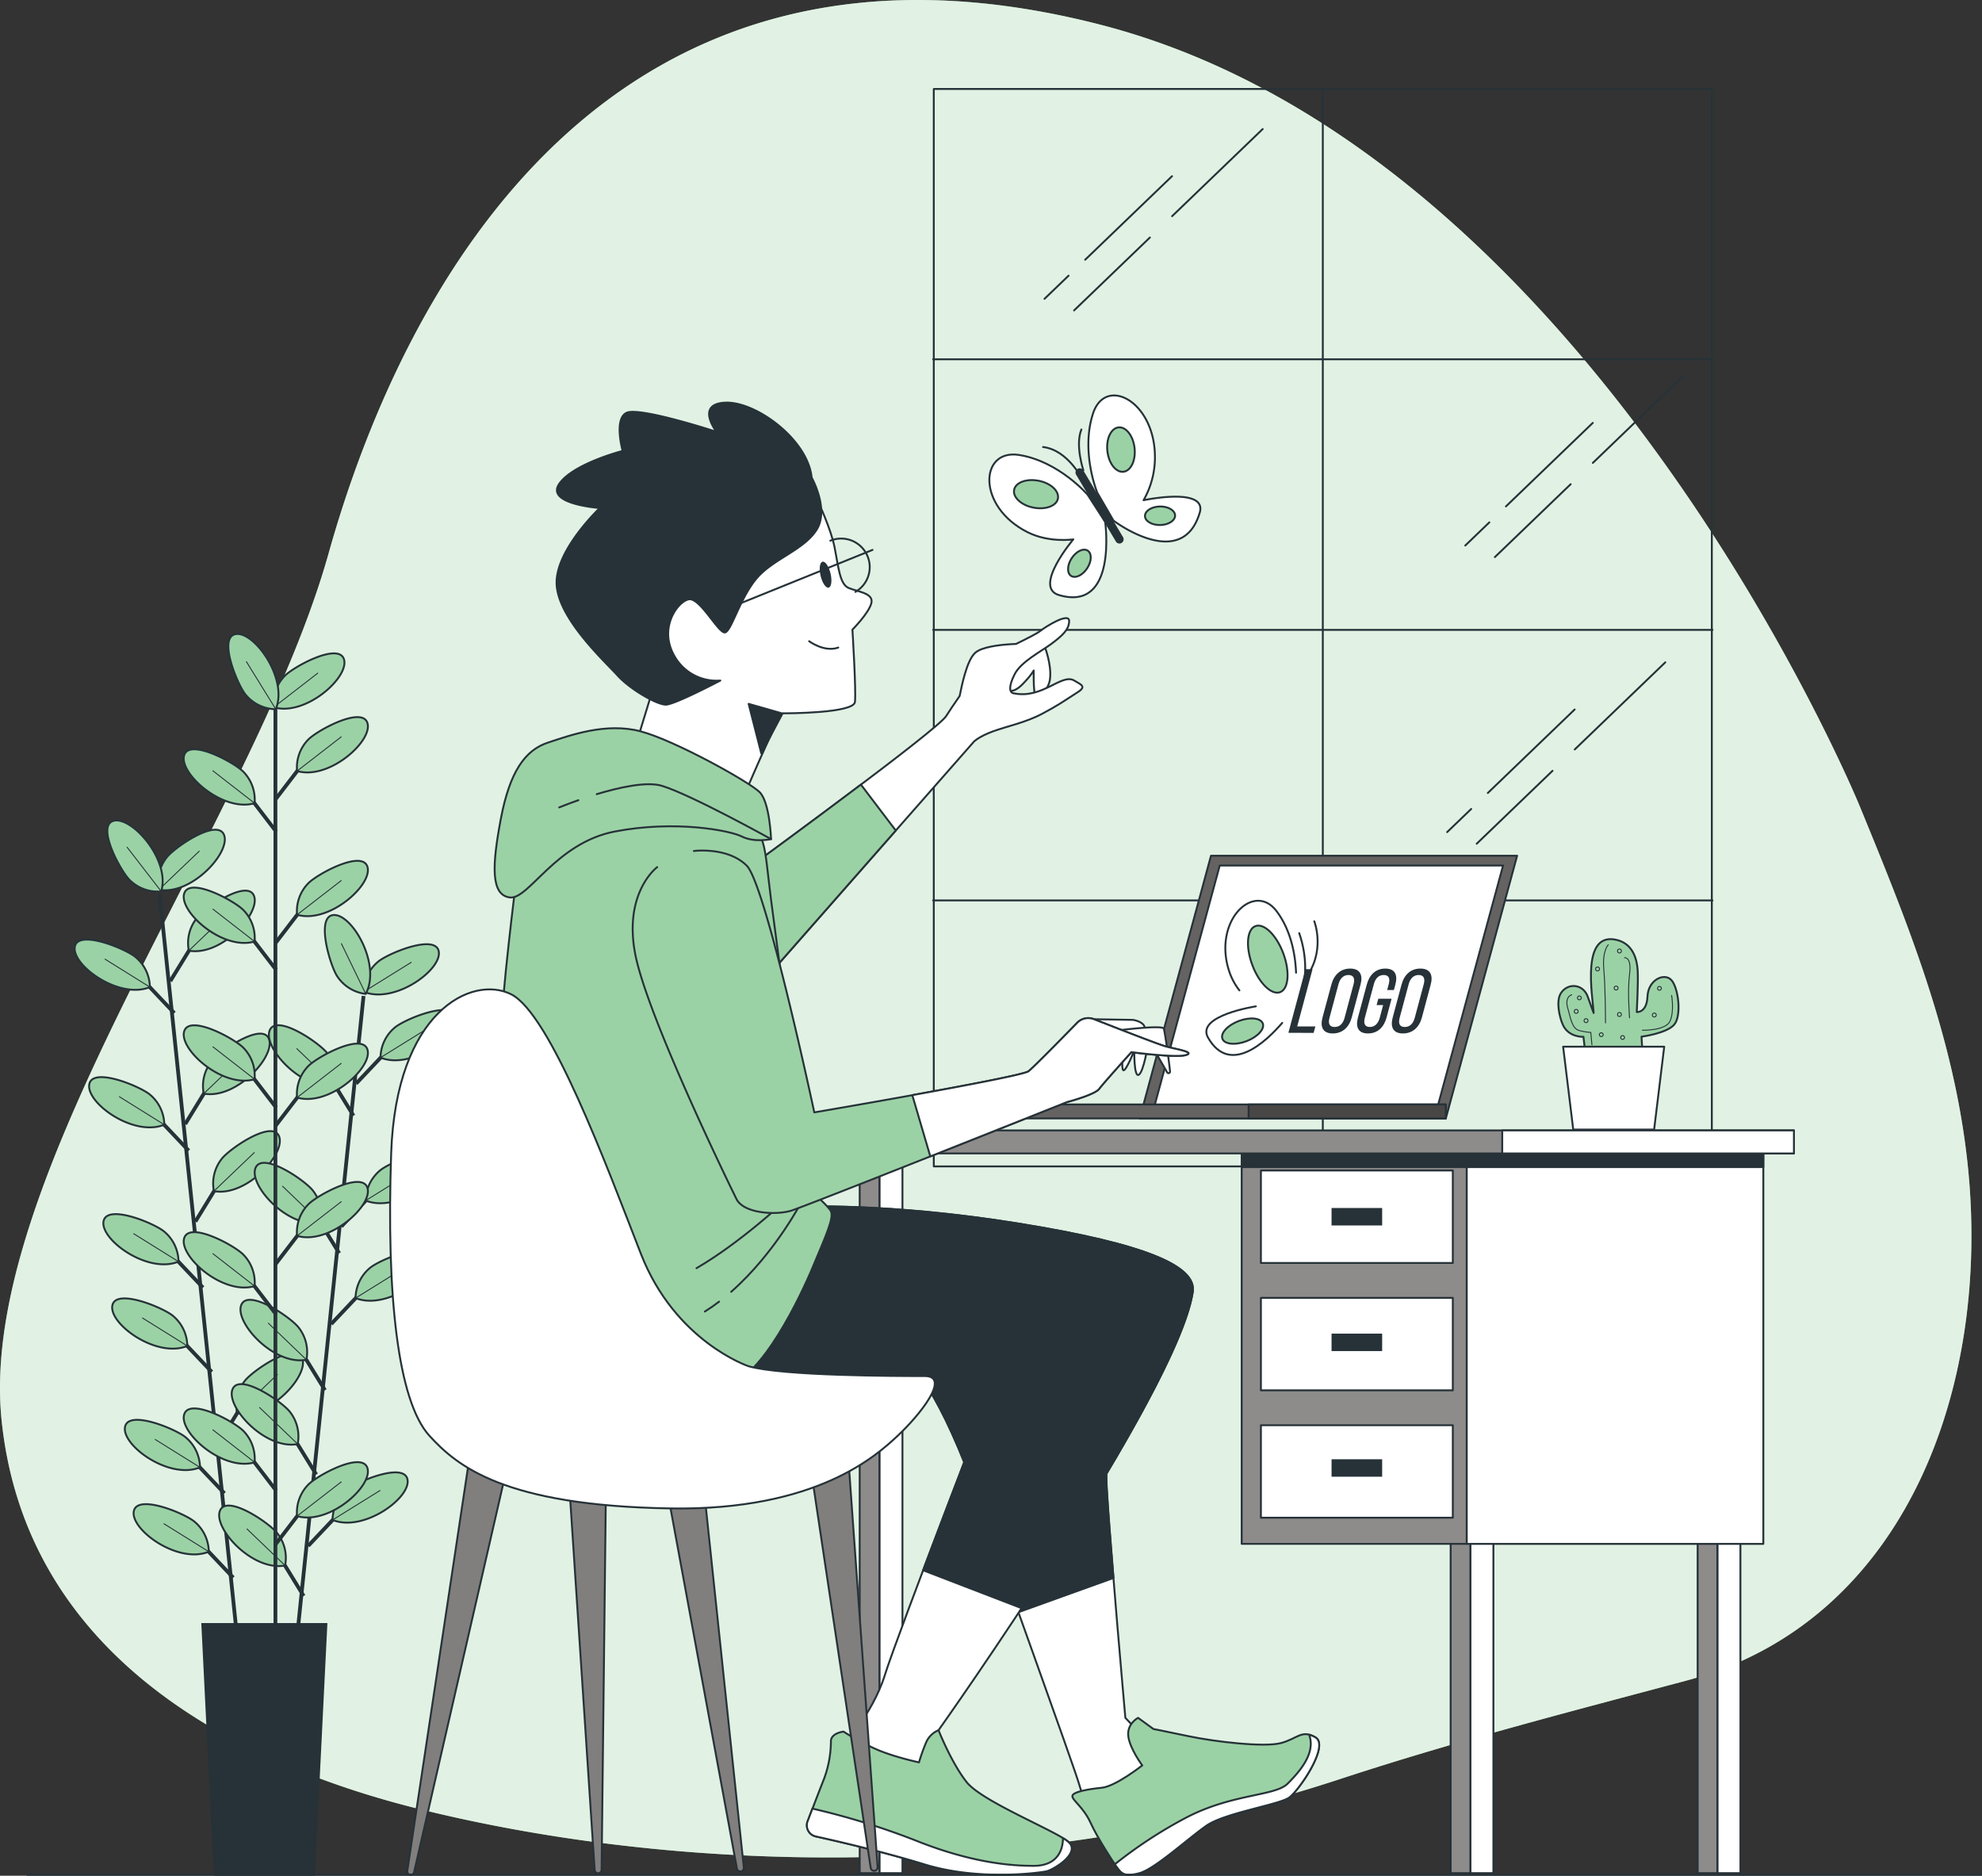 <svg id="Layer_1" data-name="Layer 1" xmlns="http://www.w3.org/2000/svg" viewBox="0 0 1045.9 989.69"><rect x="0" y="0" width="1045.9" height="989.69" fill="#333333" stroke="none"/><defs><style>.cls-1,.cls-4,.cls-8{fill:#9bd2a5;}.cls-2,.cls-6{fill:#fff;}.cls-2{opacity:0.7;}.cls-3,.cls-5,.cls-7,.cls-9{fill:none;}.cls-10,.cls-11,.cls-13,.cls-14,.cls-15,.cls-16,.cls-3,.cls-4,.cls-5,.cls-6,.cls-7,.cls-8,.cls-9{stroke:#263238;}.cls-11,.cls-13,.cls-14,.cls-15,.cls-16,.cls-3,.cls-4,.cls-5,.cls-6{stroke-linecap:round;stroke-linejoin:round;}.cls-5,.cls-9{stroke-width:0.5px;}.cls-10,.cls-7,.cls-8,.cls-9{stroke-miterlimit:10;}.cls-7{stroke-width:2px;}.cls-10,.cls-12,.cls-15{fill:#263238;}.cls-11{fill:#656262;}.cls-13{fill:#494646;}.cls-14{fill:#8e8b8b;}.cls-16{fill:#817e7e;}</style></defs><path class="cls-1" d="M998.64,470.7S857,125.17,598,58.45s-367.56,137.3-407.25,278.8S4.87,666.1,18.15,794.79c12.62,122.29,119.8,180.14,219.91,205,127.24,31.55,271.83,33.94,399.55,7.65a829.66,829.66,0,0,0,89.78-24.31c60-19.56,118.91-34.72,179.69-50.94,115.62-30.84,161.44-155,148.39-273.88C1048.13,591.4,1023.62,531.56,998.64,470.7Z" transform="translate(-17.3 -45.41)"/><path class="cls-2" d="M998.64,470.7S857,125.17,598,58.45s-367.56,137.3-407.25,278.8S4.87,666.1,18.15,794.79c12.62,122.29,119.8,180.14,219.91,205,127.24,31.55,271.83,33.94,399.55,7.65a829.66,829.66,0,0,0,89.78-24.31c60-19.56,118.91-34.72,179.69-50.94,115.62-30.84,161.44-155,148.39-273.88C1048.13,591.4,1023.62,531.56,998.64,470.7Z" transform="translate(-17.3 -45.41)"/><rect class="cls-3" x="492.76" y="46.95" width="410.57" height="568.48"/><line class="cls-3" x1="698.05" y1="47.28" x2="698.05" y2="617.4"/><line class="cls-3" x1="903.68" y1="332.34" x2="492.42" y2="332.34"/><line class="cls-3" x1="903.68" y1="189.58" x2="492.42" y2="189.58"/><line class="cls-3" x1="903.68" y1="475.1" x2="492.42" y2="475.1"/><line class="cls-3" x1="828.84" y1="255.48" x2="788.83" y2="293.95"/><line class="cls-3" x1="888.36" y1="198.25" x2="840.55" y2="244.23"/><line class="cls-3" x1="785.92" y1="275.62" x2="773.22" y2="287.83"/><line class="cls-3" x1="840.51" y1="223.13" x2="794.68" y2="267.2"/><line class="cls-3" x1="606.8" y1="125.32" x2="566.79" y2="163.79"/><line class="cls-3" x1="666.32" y1="68.09" x2="618.51" y2="114.07"/><line class="cls-3" x1="563.88" y1="145.46" x2="551.18" y2="157.67"/><line class="cls-3" x1="618.47" y1="92.97" x2="572.64" y2="137.04"/><line class="cls-3" x1="819.27" y1="406.7" x2="779.26" y2="445.17"/><line class="cls-3" x1="878.79" y1="349.46" x2="830.98" y2="395.44"/><line class="cls-3" x1="776.35" y1="426.84" x2="763.65" y2="439.05"/><line class="cls-3" x1="830.94" y1="374.35" x2="785.11" y2="418.41"/><path class="cls-4" d="M854.62,607.25l-1.74-14.79s-7.85.45-10.88-6.38c-1.84-4.15-3.69-12.53-1-16.67,3.66-5.63,11.79-4.87,14.15,1.89,2.1,6,3.13,8.58,3.13,8.58-.51-8.7-7.06-43.73,12.66-38.41,8,2.17,10.21,9.92,10.57,16s-.48,21.92-.48,21.92,5.29.57,5.65-8.21,8.9-12.78,12.64-8.62,5.49,19,1.37,23.58-17.16,6.25-17.16,6.25l.87,14.84Z" transform="translate(-17.3 -45.41)"/><path class="cls-5" d="M866,543.91s-3.26,3-2.37,13.05.89,28.16.89,28.16" transform="translate(-17.3 -45.41)"/><path class="cls-5" d="M874.55,550.73s3.86-.59,2.67,8.6,0,23.12,0,23.12" transform="translate(-17.3 -45.41)"/><path class="cls-5" d="M846.69,570.3s-3.86.89-2.08,7.11,2.37,11,6.52,11.86a32.37,32.37,0,0,0,5.63.89l.6,6.52" transform="translate(-17.3 -45.41)"/><path class="cls-5" d="M884,589s12.15.3,14.53-4.74.88-13.64.88-13.64" transform="translate(-17.3 -45.41)"/><path class="cls-5" d="M851.73,571.93a1,1,0,1,1-1-1A1,1,0,0,1,851.73,571.93Z" transform="translate(-17.3 -45.41)"/><circle class="cls-5" cx="836.95" cy="538.53" r="1.04"/><circle class="cls-5" cx="831.76" cy="533.64" r="1.04"/><circle class="cls-5" cx="852.81" cy="521.33" r="1.04"/><circle class="cls-5" cx="843.02" cy="511.25" r="1.04"/><path class="cls-5" d="M874.55,592.83a1,1,0,1,1-1-1A1,1,0,0,1,874.55,592.83Z" transform="translate(-17.3 -45.41)"/><path class="cls-5" d="M863.29,591.34a1,1,0,1,1-1-1A1,1,0,0,1,863.29,591.34Z" transform="translate(-17.3 -45.41)"/><circle class="cls-5" cx="854.59" cy="501.77" r="1.04"/><path class="cls-5" d="M894,566.89a1,1,0,1,1-1-1A1,1,0,0,1,894,566.89Z" transform="translate(-17.3 -45.41)"/><circle class="cls-5" cx="872.97" cy="535.56" r="1.04"/><circle class="cls-5" cx="854.59" cy="535.27" r="1.04"/><polygon class="cls-6" points="878.21 552.27 824.86 552.27 830.2 596 872.88 596 878.21 552.27"/><line class="cls-7" x1="84.18" y1="471.63" x2="125.01" y2="862.79"/><line class="cls-7" x1="118.43" y1="787.93" x2="99.92" y2="768.39"/><path class="cls-8" d="M122.84,819.65a21,21,0,0,0-7.37-15.7c-4.75-4.24-29.75-14.76-32.12-6C80.77,807.57,106.36,826.38,122.84,819.65Z" transform="translate(-17.3 -45.41)"/><line class="cls-9" x1="105.54" y1="774.24" x2="81.74" y2="759.41"/><line class="cls-7" x1="123.07" y1="832.42" x2="104.56" y2="812.87"/><path class="cls-8" d="M127.48,864.14a21,21,0,0,0-7.36-15.7c-4.75-4.24-29.75-14.76-32.13-6C85.41,852.06,111,870.87,127.48,864.14Z" transform="translate(-17.3 -45.41)"/><line class="cls-9" x1="110.19" y1="818.73" x2="86.38" y2="803.9"/><line class="cls-7" x1="107.1" y1="679.38" x2="88.59" y2="659.83"/><path class="cls-8" d="M111.51,711.09a21,21,0,0,0-7.36-15.7c-4.76-4.24-29.76-14.76-32.13-5.95C69.44,699,95,717.82,111.51,711.09Z" transform="translate(-17.3 -45.41)"/><line class="cls-9" x1="94.21" y1="665.69" x2="70.41" y2="650.86"/><line class="cls-7" x1="111.74" y1="723.86" x2="93.23" y2="704.32"/><path class="cls-8" d="M116.15,755.58a21,21,0,0,0-7.36-15.7c-4.75-4.24-29.75-14.76-32.12-6C74.08,743.5,99.67,762.31,116.15,755.58Z" transform="translate(-17.3 -45.41)"/><line class="cls-9" x1="98.86" y1="710.17" x2="75.06" y2="695.34"/><line class="cls-7" x1="99.56" y1="607.11" x2="81.05" y2="587.57"/><path class="cls-8" d="M104,638.83a21,21,0,0,0-7.37-15.7c-4.75-4.24-29.75-14.76-32.12-6C61.9,626.75,87.49,645.56,104,638.83Z" transform="translate(-17.3 -45.41)"/><line class="cls-9" x1="86.67" y1="593.42" x2="62.87" y2="578.59"/><line class="cls-7" x1="91.98" y1="534.53" x2="73.47" y2="514.98"/><path class="cls-8" d="M96.39,566.25A21,21,0,0,0,89,550.55c-4.75-4.24-29.75-14.76-32.12-6C54.33,554.17,79.91,573,96.39,566.25Z" transform="translate(-17.3 -45.41)"/><line class="cls-9" x1="79.1" y1="520.84" x2="55.3" y2="506.01"/><line class="cls-7" x1="115.32" y1="761.61" x2="129.39" y2="738.67"/><path class="cls-8" d="M142.39,791a21,21,0,0,1,4-16.88c3.77-5.13,26.06-20.58,30.2-12.46C181.06,770.46,159.91,794.15,142.39,791Z" transform="translate(-17.3 -45.41)"/><line class="cls-9" x1="125.1" y1="745.56" x2="146.53" y2="725.07"/><line class="cls-7" x1="103.1" y1="644.54" x2="117.17" y2="621.6"/><path class="cls-8" d="M130.18,673.89a20.93,20.93,0,0,1,4-16.88c3.77-5.13,26.06-20.58,30.2-12.46C168.84,653.39,147.69,677.08,130.18,673.89Z" transform="translate(-17.3 -45.41)"/><line class="cls-9" x1="112.88" y1="628.49" x2="134.31" y2="608.01"/><line class="cls-7" x1="97.73" y1="593.1" x2="111.8" y2="570.15"/><path class="cls-8" d="M124.81,622.45a20.93,20.93,0,0,1,4-16.88c3.77-5.13,26.06-20.59,30.2-12.46C163.48,602,142.32,625.63,124.81,622.45Z" transform="translate(-17.3 -45.41)"/><line class="cls-9" x1="107.51" y1="577.04" x2="128.94" y2="556.56"/><line class="cls-7" x1="89.86" y1="517.68" x2="103.93" y2="494.73"/><path class="cls-8" d="M116.94,547a20.93,20.93,0,0,1,4-16.88c3.77-5.14,26.06-20.59,30.2-12.46C155.6,526.52,134.45,550.21,116.94,547Z" transform="translate(-17.3 -45.41)"/><line class="cls-9" x1="99.64" y1="501.62" x2="121.07" y2="481.14"/><path class="cls-8" d="M101.14,514.86a20.93,20.93,0,0,1,4-16.88c3.77-5.13,26.06-20.58,30.2-12.46C139.81,494.36,118.65,518,101.14,514.86Z" transform="translate(-17.3 -45.41)"/><line class="cls-9" x1="83.84" y1="469.45" x2="105.27" y2="448.97"/><path class="cls-8" d="M102.38,515.74A20.93,20.93,0,0,1,86,510c-4.71-4.29-17.74-28.08-9.23-31.34C86.05,475.14,107.38,498.66,102.38,515.74Z" transform="translate(-17.3 -45.41)"/><line class="cls-9" x1="85.08" y1="470.34" x2="66.96" y2="446.88"/><line class="cls-7" x1="191.85" y1="525.5" x2="151.26" y2="916.69"/><line class="cls-7" x1="160.24" y1="842.08" x2="146.15" y2="819.14"/><path class="cls-8" d="M167.75,871.43a21,21,0,0,0-4-16.88C160,849.43,137.7,834,133.56,842.11,129.06,851,150.23,874.63,167.75,871.43Z" transform="translate(-17.3 -45.41)"/><line class="cls-9" x1="150.45" y1="826.03" x2="130.21" y2="806.61"/><line class="cls-7" x1="171.5" y1="733.51" x2="157.42" y2="710.58"/><path class="cls-8" d="M179,762.87A21,21,0,0,0,175,746c-3.77-5.13-26.07-20.57-30.2-12.44C140.33,742.39,161.5,766.06,179,762.87Z" transform="translate(-17.3 -45.41)"/><line class="cls-9" x1="161.71" y1="717.46" x2="141.48" y2="698.05"/><line class="cls-7" x1="166.89" y1="778" x2="152.8" y2="755.07"/><path class="cls-8" d="M174.39,807.36a21,21,0,0,0-4-16.88c-3.78-5.13-26.08-20.57-30.21-12.44C135.71,786.88,156.88,810.55,174.39,807.36Z" transform="translate(-17.3 -45.41)"/><line class="cls-9" x1="157.1" y1="761.95" x2="136.86" y2="742.54"/><line class="cls-7" x1="179" y1="661.24" x2="164.92" y2="638.31"/><path class="cls-8" d="M186.51,690.6a21,21,0,0,0-4-16.88c-3.77-5.13-26.07-20.57-30.2-12.44C147.83,670.12,169,693.79,186.51,690.6Z" transform="translate(-17.3 -45.41)"/><line class="cls-9" x1="169.21" y1="645.19" x2="148.98" y2="625.78"/><line class="cls-7" x1="186.53" y1="588.66" x2="172.45" y2="565.72"/><path class="cls-8" d="M194,618a20.94,20.94,0,0,0-4-16.87c-3.78-5.13-26.08-20.57-30.21-12.45C155.36,597.53,176.53,621.21,194,618Z" transform="translate(-17.3 -45.41)"/><line class="cls-9" x1="176.74" y1="572.61" x2="156.51" y2="553.19"/><line class="cls-7" x1="162.61" y1="815.68" x2="181.11" y2="796.12"/><path class="cls-8" d="M192.79,847.39a21,21,0,0,1,7.35-15.71c4.75-4.24,29.74-14.77,32.12-6C234.85,835.29,209.27,854.11,192.79,847.39Z" transform="translate(-17.3 -45.41)"/><line class="cls-9" x1="175.49" y1="801.98" x2="200.68" y2="786.35"/><line class="cls-7" x1="174.76" y1="698.6" x2="193.26" y2="679.05"/><path class="cls-8" d="M204.93,730.31a21,21,0,0,1,7.36-15.7c4.75-4.25,29.74-14.78,32.12-6C247,718.21,221.42,737,204.93,730.31Z" transform="translate(-17.3 -45.41)"/><line class="cls-9" x1="187.64" y1="684.91" x2="212.83" y2="669.27"/><line class="cls-7" x1="180.1" y1="647.15" x2="198.59" y2="627.6"/><path class="cls-8" d="M210.27,678.86a21,21,0,0,1,7.36-15.7c4.75-4.25,29.74-14.78,32.12-6C252.33,666.76,226.76,685.58,210.27,678.86Z" transform="translate(-17.3 -45.41)"/><line class="cls-9" x1="192.98" y1="633.46" x2="218.16" y2="617.82"/><line class="cls-7" x1="187.93" y1="571.73" x2="206.42" y2="552.17"/><path class="cls-8" d="M218.1,603.44a20.94,20.94,0,0,1,7.36-15.71c4.74-4.24,29.74-14.77,32.12-6C260.16,591.33,234.58,610.16,218.1,603.44Z" transform="translate(-17.3 -45.41)"/><line class="cls-9" x1="200.8" y1="558.03" x2="225.99" y2="542.4"/><path class="cls-8" d="M209.26,568.71A21,21,0,0,1,216.62,553c4.75-4.24,29.74-14.77,32.12-6C251.32,556.6,225.75,575.43,209.26,568.71Z" transform="translate(-17.3 -45.41)"/><line class="cls-9" x1="191.97" y1="523.3" x2="217.15" y2="507.67"/><path class="cls-8" d="M210.3,569.83a21,21,0,0,1-14.85-9c-3.72-5.16-11.57-31.12-2.57-32.57C202.67,526.73,218.71,554.14,210.3,569.83Z" transform="translate(-17.3 -45.41)"/><line class="cls-9" x1="193" y1="524.42" x2="180.09" y2="497.73"/><line class="cls-7" x1="145.34" y1="366.2" x2="145.34" y2="860.89"/><line class="cls-7" x1="145.73" y1="786.51" x2="129.35" y2="765.15"/><path class="cls-8" d="M151.64,817a21,21,0,0,0-5.7-16.38c-4.29-4.71-28.06-17.77-31.33-9.25C111.05,800.58,134.55,821.94,151.64,817Z" transform="translate(-17.3 -45.41)"/><line class="cls-9" x1="134.34" y1="771.55" x2="112.2" y2="754.33"/><line class="cls-7" x1="145.73" y1="693.54" x2="129.35" y2="672.18"/><path class="cls-8" d="M151.64,724a21,21,0,0,0-5.7-16.38c-4.29-4.71-28.06-17.77-31.33-9.26C111.05,707.62,134.55,729,151.64,724Z" transform="translate(-17.3 -45.41)"/><line class="cls-9" x1="134.34" y1="678.59" x2="112.2" y2="661.37"/><line class="cls-7" x1="145.73" y1="584.4" x2="129.35" y2="563.04"/><path class="cls-8" d="M151.64,614.85a21,21,0,0,0-5.7-16.38c-4.29-4.71-28.06-17.77-31.33-9.25C111.05,598.47,134.55,619.83,151.64,614.85Z" transform="translate(-17.3 -45.41)"/><line class="cls-9" x1="134.34" y1="569.44" x2="112.2" y2="552.22"/><line class="cls-7" x1="145.73" y1="511.74" x2="129.35" y2="490.38"/><path class="cls-8" d="M151.64,542.19a21,21,0,0,0-5.7-16.38c-4.29-4.71-28.06-17.76-31.33-9.25C111.05,525.81,134.55,547.18,151.64,542.19Z" transform="translate(-17.3 -45.41)"/><line class="cls-9" x1="134.34" y1="496.79" x2="112.2" y2="479.56"/><line class="cls-7" x1="145.73" y1="438.76" x2="129.35" y2="417.4"/><path class="cls-8" d="M151.64,469.22a21,21,0,0,0-5.7-16.38c-4.29-4.71-28.06-17.77-31.33-9.26C111.05,452.84,134.55,474.2,151.64,469.22Z" transform="translate(-17.3 -45.41)"/><line class="cls-9" x1="134.34" y1="423.81" x2="112.2" y2="406.59"/><line class="cls-7" x1="145.37" y1="814.9" x2="161.75" y2="793.53"/><path class="cls-8" d="M174.06,845.35a21,21,0,0,1,5.7-16.38c4.28-4.71,28.05-17.77,31.33-9.26C214.65,829,191.15,850.33,174.06,845.35Z" transform="translate(-17.3 -45.41)"/><line class="cls-9" x1="156.76" y1="799.94" x2="180.2" y2="781.79"/><line class="cls-7" x1="145.37" y1="667.04" x2="161.75" y2="645.68"/><path class="cls-8" d="M174.06,697.49a21,21,0,0,1,5.7-16.37c4.28-4.72,28.05-17.77,31.33-9.26C214.65,681.12,191.15,702.48,174.06,697.49Z" transform="translate(-17.3 -45.41)"/><line class="cls-9" x1="156.76" y1="652.09" x2="180.2" y2="633.94"/><line class="cls-7" x1="145.37" y1="594.07" x2="161.75" y2="572.7"/><path class="cls-8" d="M174.06,624.52a21,21,0,0,1,5.7-16.38c4.28-4.71,28.05-17.77,31.33-9.26C214.65,608.14,191.15,629.5,174.06,624.52Z" transform="translate(-17.3 -45.41)"/><line class="cls-9" x1="156.76" y1="579.11" x2="180.2" y2="560.96"/><line class="cls-7" x1="145.37" y1="497.61" x2="161.75" y2="476.25"/><path class="cls-8" d="M174.06,528.06a21,21,0,0,1,5.7-16.37c4.28-4.72,28.05-17.77,31.33-9.26C214.65,511.69,191.15,533.05,174.06,528.06Z" transform="translate(-17.3 -45.41)"/><line class="cls-9" x1="156.76" y1="482.66" x2="180.2" y2="464.51"/><line class="cls-7" x1="145.37" y1="421.78" x2="161.75" y2="400.42"/><path class="cls-8" d="M174.06,452.23a21,21,0,0,1,5.7-16.38c4.28-4.71,28.05-17.76,31.33-9.25C214.65,435.85,191.15,457.22,174.06,452.23Z" transform="translate(-17.3 -45.41)"/><line class="cls-9" x1="156.76" y1="406.83" x2="180.2" y2="388.68"/><path class="cls-8" d="M161.69,418.6a21,21,0,0,1,5.69-16.38c4.29-4.71,28.06-17.77,31.33-9.25C202.27,402.22,178.78,423.58,161.69,418.6Z" transform="translate(-17.3 -45.41)"/><line class="cls-9" x1="144.39" y1="373.2" x2="167.83" y2="355.05"/><path class="cls-8" d="M162.83,419.61a21,21,0,0,1-15.69-7.38c-4.24-4.76-14.73-29.77-5.92-32.13C150.8,377.53,169.58,403.14,162.83,419.61Z" transform="translate(-17.3 -45.41)"/><line class="cls-9" x1="145.53" y1="374.2" x2="129.94" y2="348.99"/><polygon class="cls-10" points="165.69 989.19 113.3 989.19 106.75 856.88 172.24 856.88 165.69 989.19"/><polygon class="cls-11" points="639.04 451.51 800.59 451.51 762.96 590.12 601.42 590.12 639.04 451.51"/><polygon class="cls-6" points="643.66 456.68 793.17 456.68 758.34 584.95 608.84 584.95 643.66 456.68"/><path class="cls-12" d="M697.18,590.35l9-33.56h3.74L701.83,587h9.58l-.91,3.4Z" transform="translate(-17.3 -45.41)"/><path class="cls-12" d="M719.87,564.89c1.37-5.12,4.8-8.43,9.93-8.43s6.83,3.31,5.46,8.43l-4.65,17.36c-1.36,5.08-4.8,8.44-10,8.44s-6.78-3.36-5.42-8.44Zm-1,17.55c-.82,3.07,0,4.84,2.69,4.84s4.45-1.77,5.27-4.84l4.75-17.74c.81-3,0-4.84-2.68-4.84s-4.47,1.82-5.28,4.84Z" transform="translate(-17.3 -45.41)"/><path class="cls-12" d="M753.63,564.89l-.77,2.88h-3.55l.82-3.07c.81-3,.1-4.84-2.63-4.84s-4.42,1.82-5.23,4.84l-4.75,17.74c-.81,3,0,4.84,2.63,4.84s4.42-1.82,5.23-4.84l1.8-6.71h-3.45l.9-3.36h7L749,582.25c-1.36,5.08-4.65,8.44-9.83,8.44s-6.63-3.36-5.27-8.44l4.65-17.36c1.36-5.08,4.65-8.43,9.78-8.43S755,559.81,753.63,564.89Z" transform="translate(-17.3 -45.41)"/><path class="cls-12" d="M756.9,564.89c1.37-5.12,4.79-8.43,9.93-8.43s6.83,3.31,5.46,8.43l-4.65,17.36c-1.36,5.08-4.8,8.44-10,8.44s-6.77-3.36-5.41-8.44Zm-1,17.55c-.82,3.07,0,4.84,2.69,4.84s4.45-1.77,5.27-4.84l4.75-17.74c.81-3,0-4.84-2.68-4.84s-4.47,1.82-5.28,4.84Z" transform="translate(-17.3 -45.41)"/><path class="cls-3" d="M701.23,558.62c-.29-7.62-2.05-21.7-10.4-32.59-12.06-15.71-33.93,5.66-24.71,32.4a33.88,33.88,0,0,0,5.21,9.54" transform="translate(-17.3 -45.41)"/><path class="cls-3" d="M680,576.4s-31.9,4.84-25.19,16.55c11.64,20.31,30.95,1.67,39.12-7.84" transform="translate(-17.3 -45.41)"/><path class="cls-4" d="M694.49,548.44c3.59,9.63,2.83,18.8-1.69,20.48s-11.1-4.76-14.68-14.39-2.83-18.8,1.69-20.48S690.91,538.81,694.49,548.44Z" transform="translate(-17.3 -45.41)"/><path class="cls-4" d="M662.36,593.5c1.12,2.94,6.79,3.52,12.67,1.29s9.75-6.43,8.64-9.37-6.79-3.52-12.68-1.29S661.25,590.56,662.36,593.5Z" transform="translate(-17.3 -45.41)"/><path class="cls-3" d="M710.84,531.5s6.42,16.29-5.2,30.7c0,0,2-10.65-2.74-24.44" transform="translate(-17.3 -45.41)"/><rect class="cls-11" x="536.49" y="582.75" width="226.47" height="7.36"/><rect class="cls-13" x="658.89" y="582.75" width="104.07" height="7.36"/><rect class="cls-6" x="464.06" y="601.86" width="12.17" height="386.47"/><rect class="cls-14" x="470.96" y="647.27" width="10.4" height="386.47" transform="translate(935.02 1635.6) rotate(180)"/><rect class="cls-6" x="775.9" y="804.08" width="12.17" height="184.25"/><rect class="cls-14" x="782.8" y="849.48" width="10.4" height="184.25" transform="translate(1558.71 1837.82) rotate(180)"/><rect class="cls-6" x="906.25" y="804.08" width="12.17" height="184.25"/><rect class="cls-14" x="913.15" y="849.48" width="10.4" height="184.25" transform="translate(1819.4 1837.82) rotate(180)"/><rect class="cls-14" x="672.55" y="651.03" width="118.76" height="208.98" transform="translate(1446.56 1465.62) rotate(180)"/><rect class="cls-6" x="774.01" y="605.62" width="156.5" height="208.98"/><polygon class="cls-15" points="774.01 605.62 655.25 605.62 655.25 615.8 774.01 615.8 930.51 615.8 930.51 605.62 774.01 605.62"/><rect class="cls-6" x="665.38" y="617.59" width="101.27" height="48.79"/><rect class="cls-12" x="702.66" y="637.38" width="26.7" height="9.21"/><rect class="cls-6" x="665.38" y="684.79" width="101.27" height="48.79"/><rect class="cls-12" x="702.66" y="703.66" width="26.7" height="9.21"/><rect class="cls-6" x="665.38" y="752" width="101.27" height="48.79"/><rect class="cls-12" x="702.66" y="769.95" width="26.7" height="9.21"/><rect class="cls-14" x="436.87" y="596.44" width="509.78" height="12.15"/><rect class="cls-6" x="792.73" y="596.44" width="153.93" height="12.15"/><path class="cls-6" d="M497.4,765.53S512.58,776,535.1,841c7.5,21.62,49.56,138.09,51.77,146.21s6.64,17.7,13.28,17.7,31-31,28-34.67-17-18.45-17-18.45-8.37-94.29-9.85-120.85,4.56-58.55-9.46-80-76,.74-76,.74Z" transform="translate(-17.3 -45.41)"/><path class="cls-4" d="M617.86,951.8s-5.9,3-5.17,9.59,7.38,15.5,7.38,15.5-14,11.06-21.39,11.8-15.5,2.21-15.5,4.43,5.9,5.9,9.59,14,11.81,20.65,14,23.6,3.69,5.17,11.81,3,25.82-18.45,35.41-25.09,38.36-11.07,43.53-14.75,21.39-27.3,14-31.73-9.59.74-18.44,3-34.68-.73-48.69-3.69S626,957.71,626,957.71Z" transform="translate(-17.3 -45.41)"/><path class="cls-6" d="M605.6,1029.06c.48.71.89,1.29,1.19,1.68,2.21,3,3.69,5.17,11.81,3s25.82-18.45,35.41-25.09,38.36-11.07,43.53-14.75,21.39-27.3,14-31.73a12.39,12.39,0,0,0-3.34-1.46c.13.49.26.94.39,1.46,2.22,8.86-5.16,17.71-11.8,24.35s-28.77,5.16-53.12,17.7A238.9,238.9,0,0,0,605.6,1029.06Z" transform="translate(-17.3 -45.41)"/><path class="cls-15" d="M604.9,878c-1.59-19.4-3-37.54-3.53-47-1.47-26.56,4.56-58.55-9.46-80s-76,.74-76,.74L497.4,765.53S512.58,776,535.1,841c2.87,8.27,10.79,30.41,19.61,55.06Z" transform="translate(-17.3 -45.41)"/><path class="cls-6" d="M568.78,387.08s3.34,8.71,2.67,16.07-7.36,10.71-8,8.7-.67-7.36-.67-10v-2.68s-1.34,2.68-6,7.37-7.37,3.34-9.38,3.34-2.67-6.69.67-11.38S562.08,383.07,568.78,387.08Z" transform="translate(-17.3 -45.41)"/><path class="cls-6" d="M584.17,404.49c-6.69-4-16.73,10-32.13,6.69-2-.42-2.68-3.34.67-10s14.06-12.05,19.41-16.06,9.37-7.37,9.37-12.05-12,2.67-15.39,5.35c-1.53,1.23-7,4-12.63,6.75l-2.88.14c-6,.38-15.14,1.44-18.63,4.49-4.55,4-7.16,17.59-8.26,22.84-3,4.28-5.61,8.24-7.14,10.63-4.68,7.37-99.07,76.31-99.07,76.31l6.7,58.91,107.1-121.83s2.68-2.68,10-5.36,17.4-4.68,26.11-9.37,9.37-5.35,18.74-11.38C590.72,407.59,587.8,406.67,584.17,404.49Z" transform="translate(-17.3 -45.41)"/><path class="cls-4" d="M471.6,459.39c-26.21,19.78-54.11,40.15-54.11,40.15l6.7,58.91L490,483.62Z" transform="translate(-17.3 -45.41)"/><path class="cls-6" d="M438.67,682.1s47.22-2.21,115.83,8.85,94.29,22.85,92.22,36.15C638.36,781,512.57,958.32,512.57,958.32l2.22,25.09s-4.43,5.9-19.92,6.64-34.68-21.4-34.68-21.4,17.32-17.91,24-39.3,60-159.46,60-159.46-70.09,15.5-147.56,1.48S438.67,682.1,438.67,682.1Z" transform="translate(-17.3 -45.41)"/><path class="cls-15" d="M554.5,691c-68.61-11.06-115.83-8.85-115.83-8.85s-119.51,75.25-42.05,89.27,147.56-1.48,147.56-1.48-22.22,57.46-39.77,104l52,20c37.17-56.37,85.22-134.18,90.28-166.78C648.79,713.8,623.12,702,554.5,691Z" transform="translate(-17.3 -45.41)"/><path class="cls-4" d="M512.57,958.32a12.23,12.23,0,0,0-6.64,6.64,98.62,98.62,0,0,0-3.68,10.33s-14-2.95-23.61-7.38a131.22,131.22,0,0,1-16.23-8.85s-6.64.74-6.64,5.16a57.37,57.37,0,0,1-3.69,19.92c-1.9,4.75-5.94,15.31-8.58,22.23a6,6,0,0,0,4.32,8c11.68,2.58,36.31,8.28,57.38,14.76,28.77,8.85,60.49,4.42,64.18,3.69s18.45-9.59,11.81-15.5S535.45,996,527.33,985.62,512.57,958.32,512.57,958.32Z" transform="translate(-17.3 -45.41)"/><path class="cls-6" d="M578.23,1015.27c-.05,7.33-3.76,14.62-15.49,14.62s-32.46-1.48-62-13.28a388.71,388.71,0,0,0-54.72-16.92l-2.55,6.68a6,6,0,0,0,4.32,8c11.68,2.58,36.31,8.28,57.38,14.76,28.77,8.85,60.49,4.42,64.18,3.69s18.45-9.59,11.81-15.5A22.79,22.79,0,0,0,578.23,1015.27Z" transform="translate(-17.3 -45.41)"/><path class="cls-4" d="M289.64,510.25s-8,63.6-7.37,75.65,9.37,115.8,11.38,138.56S305,767.3,321.77,771.32s60.24,10,79,5.35,38.82-46.85,45.52-62.92,11.38-26.11,9.37-29.45-10.71-10.71-10.71-10.71-16.74-121.83-20.75-153.3-2-34.13-16.74-46.18S316.41,452,289.64,510.25Z" transform="translate(-17.3 -45.41)"/><path class="cls-3" d="M396.76,732.21c-2.43,1.85-4.93,3.6-7.52,5.22" transform="translate(-17.3 -45.41)"/><path class="cls-3" d="M440.89,678.41S426.68,706.3,403.15,727" transform="translate(-17.3 -45.41)"/><path class="cls-3" d="M430.56,679.89s-22.87,21.39-45.74,34.67" transform="translate(-17.3 -45.41)"/><path class="cls-6" d="M449,310.1s6.7,14.06,8.71,24.1,2.67,19.41,7.36,21.42,13.39,2.68,12.05,8-10,14-10,14,2,32.13,1.34,38.16-36.15,6-38.16,6-22.09,47.53-22.09,47.53l-56.23-28.11L362.6,406.5S345.2,373,343.86,358.3s32.8-41.5,52.21-47.53S449,310.1,449,310.1Z" transform="translate(-17.3 -45.41)"/><polygon class="cls-15" points="412.91 376.49 395.06 371.38 401.73 397.52 412.91 376.49"/><path class="cls-12" d="M455.57,348c.91,3.78.47,7.12-1,7.46s-3.34-2.44-4.24-6.21-.47-7.12,1-7.46S454.67,344.2,455.57,348Z" transform="translate(-17.3 -45.41)"/><path class="cls-3" d="M444.27,383.74s8,6,15.39,3.34" transform="translate(-17.3 -45.41)"/><path class="cls-15" d="M445.61,297.38s9.37,16.74,2.67,27.45-22.76,15.4-31.46,25.44-13.39,27.44-16.73,28.78-13.39-18.74-19.42-17.4-16.06,15.39-7.36,30.12a25.44,25.44,0,0,0,24.1,12.72s-24.1,12.72-28.78,12.72-18.75-8-25.44-15.4-30.79-29.45-32.13-47.53,22.76-40.83,22.76-40.83-28.79-2-21.42-12.72,33.47-17.4,33.47-17.4-4.69-16.74,2-20.08,47.53,10,47.53,10-11.38-14.73,4.69-15.4S443.6,277.3,445.61,297.38Z" transform="translate(-17.3 -45.41)"/><line class="cls-3" x1="375.04" y1="324.66" x2="460.44" y2="290.14"/><path class="cls-3" d="M455.47,330.7a15.07,15.07,0,0,1,13.24,27" transform="translate(-17.3 -45.41)"/><path class="cls-4" d="M424.19,488.16s-.67-19.41-6-24.76S373.31,436,355.24,431.26s-36.82,2-48.87,6-20.08,15.4-24.77,40.16-5.35,40.17,4.69,41.51,24.1-28.79,55.56-34.81,60.25-.67,66.94,2.67S424.19,488.16,424.19,488.16Z" transform="translate(-17.3 -45.41)"/><path class="cls-3" d="M322.51,467.62c-6,2.12-10.11,3.81-10.11,3.81" transform="translate(-17.3 -45.41)"/><path class="cls-3" d="M424.19,488.16S382,464.73,366.62,460.05c-8-2.45-22.48.77-34.43,4.39" transform="translate(-17.3 -45.41)"/><path class="cls-6" d="M623,597s-2.18,13.91-4.77,15.5-2.38-12.92-2.38-12.92-3.18,8.35-5.17,10.33-.8-8.54-.8-8.54L612,591.4Z" transform="translate(-17.3 -45.41)"/><path class="cls-6" d="M594.62,583.19l20.53.34s5.43.77,6.2,3.87a95.58,95.58,0,0,0,3.88,10.07l-31.77-9.3Z" transform="translate(-17.3 -45.41)"/><path class="cls-6" d="M602,589.72s28.67-3.87,29.44-1.55c.59,1.76,2.81,17.51,3.28,22.59a.81.81,0,0,1-1.45.57l-8-13.86L603.53,599S597.33,593.6,602,589.72Z" transform="translate(-17.3 -45.41)"/><path class="cls-4" d="M364.1,502.94s-17.82,13.17-11.62,45.72,49.59,121.65,53.46,129.4,20.92,8.52,28.67,6.2,145.67-57.34,145.67-57.34,14.73-3.88,17.05-7,17-19.37,17-19.37,23.24,3.1,28.67,1.55-5.43-3.1-10.85-4.65c-4.18-1.19-27.23-10.21-37.58-14.28a8.15,8.15,0,0,0-8.81,1.88c-7.26,7.45-22.73,23.22-25.67,25.58C556.26,613.74,447,632.34,447,632.34s-25.57-120.1-35.65-130.17-27.89-7.75-27.89-7.75" transform="translate(-17.3 -45.41)"/><path class="cls-6" d="M508.22,655.56c36.19-14.33,72.06-28.64,72.06-28.64s14.73-3.88,17.05-7,17-19.37,17-19.37,23.24,3.1,28.67,1.55-5.43-3.1-10.85-4.65c-4.18-1.19-27.23-10.21-37.58-14.28a8.15,8.15,0,0,0-8.81,1.88c-7.26,7.45-22.73,23.22-25.67,25.58-2,1.61-32.54,7.41-61.37,12.61Z" transform="translate(-17.3 -45.41)"/><path class="cls-16" d="M266,808.07l-33.75,224.3a1.83,1.83,0,0,0,3.55.89l50.85-221.5Z" transform="translate(-17.3 -45.41)"/><path class="cls-16" d="M316.41,809.54,331.1,1032a1.83,1.83,0,0,0,3.66-.07l2.55-224.18Z" transform="translate(-17.3 -45.41)"/><path class="cls-16" d="M365.91,812.9l40.29,218.53a1.84,1.84,0,0,0,3.62-.58L386.35,808.14Z" transform="translate(-17.3 -45.41)"/><path class="cls-16" d="M443.78,811.05l33,220a1.84,1.84,0,0,0,3.64-.43l-16-223.51Z" transform="translate(-17.3 -45.41)"/><path class="cls-6" d="M412.29,766.27s-38.75-12.92-56.83-59.41S307.68,580.31,287,570s-60.69,9-63.28,83.94,3.48,130.63,20.16,149c14.76,16.23,39.84,36.89,126.9,38.36,77.74,1.32,109.49-28.31,120.26-38.36,11.06-10.33,28.41-31.48,14.2-31.48S430.36,771.43,412.29,766.27Z" transform="translate(-17.3 -45.41)"/><path class="cls-6" d="M591.25,306.47s-15.13-17.64-36.13-21-22.42,27.32,4.46,40.76c11.47,5.74,24.1,3.76,24.1,3.76s-21.43,25.34-7.56,29.4c31.11,9.11,24.37-38.64,24.37-38.64Z" transform="translate(-17.3 -45.41)"/><path class="cls-6" d="M596.33,305.36s-8.83-21.49-2.26-41.72,33-6.5,32.69,23.56a45.7,45.7,0,0,1-6,22.14s33.78-7.19,29.62,6.65c-9.45,31.48-45.5,4.1-45.5,4.1Z" transform="translate(-17.3 -45.41)"/><path class="cls-12" d="M608.05,332.21a2.22,2.22,0,0,1-1.91-1.09l-21-35.28a2.21,2.21,0,0,1,3.81-2.26l21,35.28a2.21,2.21,0,0,1-.77,3A2.25,2.25,0,0,1,608.05,332.21Z" transform="translate(-17.3 -45.41)"/><path class="cls-3" d="M588.73,298.91s-7.57-16-21-17.64" transform="translate(-17.3 -45.41)"/><path class="cls-3" d="M589,293.58s-4.42-13.15-1.06-21.55" transform="translate(-17.3 -45.41)"/><path class="cls-4" d="M575.56,308.5c-.79,3.91-6.6,6-13,4.73s-10.9-5.5-10.1-9.41,6.59-6,13-4.73S576.35,304.59,575.56,308.5Z" transform="translate(-17.3 -45.41)"/><path class="cls-4" d="M591.28,335.94c2.25,1.48,2.12,5.66-.29,9.34s-6.2,5.45-8.46,4-2.12-5.66.29-9.33S589,334.46,591.28,335.94Z" transform="translate(-17.3 -45.41)"/><path class="cls-4" d="M637.4,317.43c0,2.7-3.5,4.93-7.9,5s-8-2.08-8-4.78,3.51-4.92,7.91-5S637.37,314.73,637.4,317.43Z" transform="translate(-17.3 -45.41)"/><path class="cls-4" d="M610.13,294.32c-4,.44-7.75-4.45-8.47-10.91s1.92-12.06,5.88-12.49,7.75,4.44,8.47,10.9S614.09,293.88,610.13,294.32Z" transform="translate(-17.3 -45.41)"/><line class="cls-6" x1="14.47" y1="989.19" x2="1045.4" y2="989.19"/></svg>